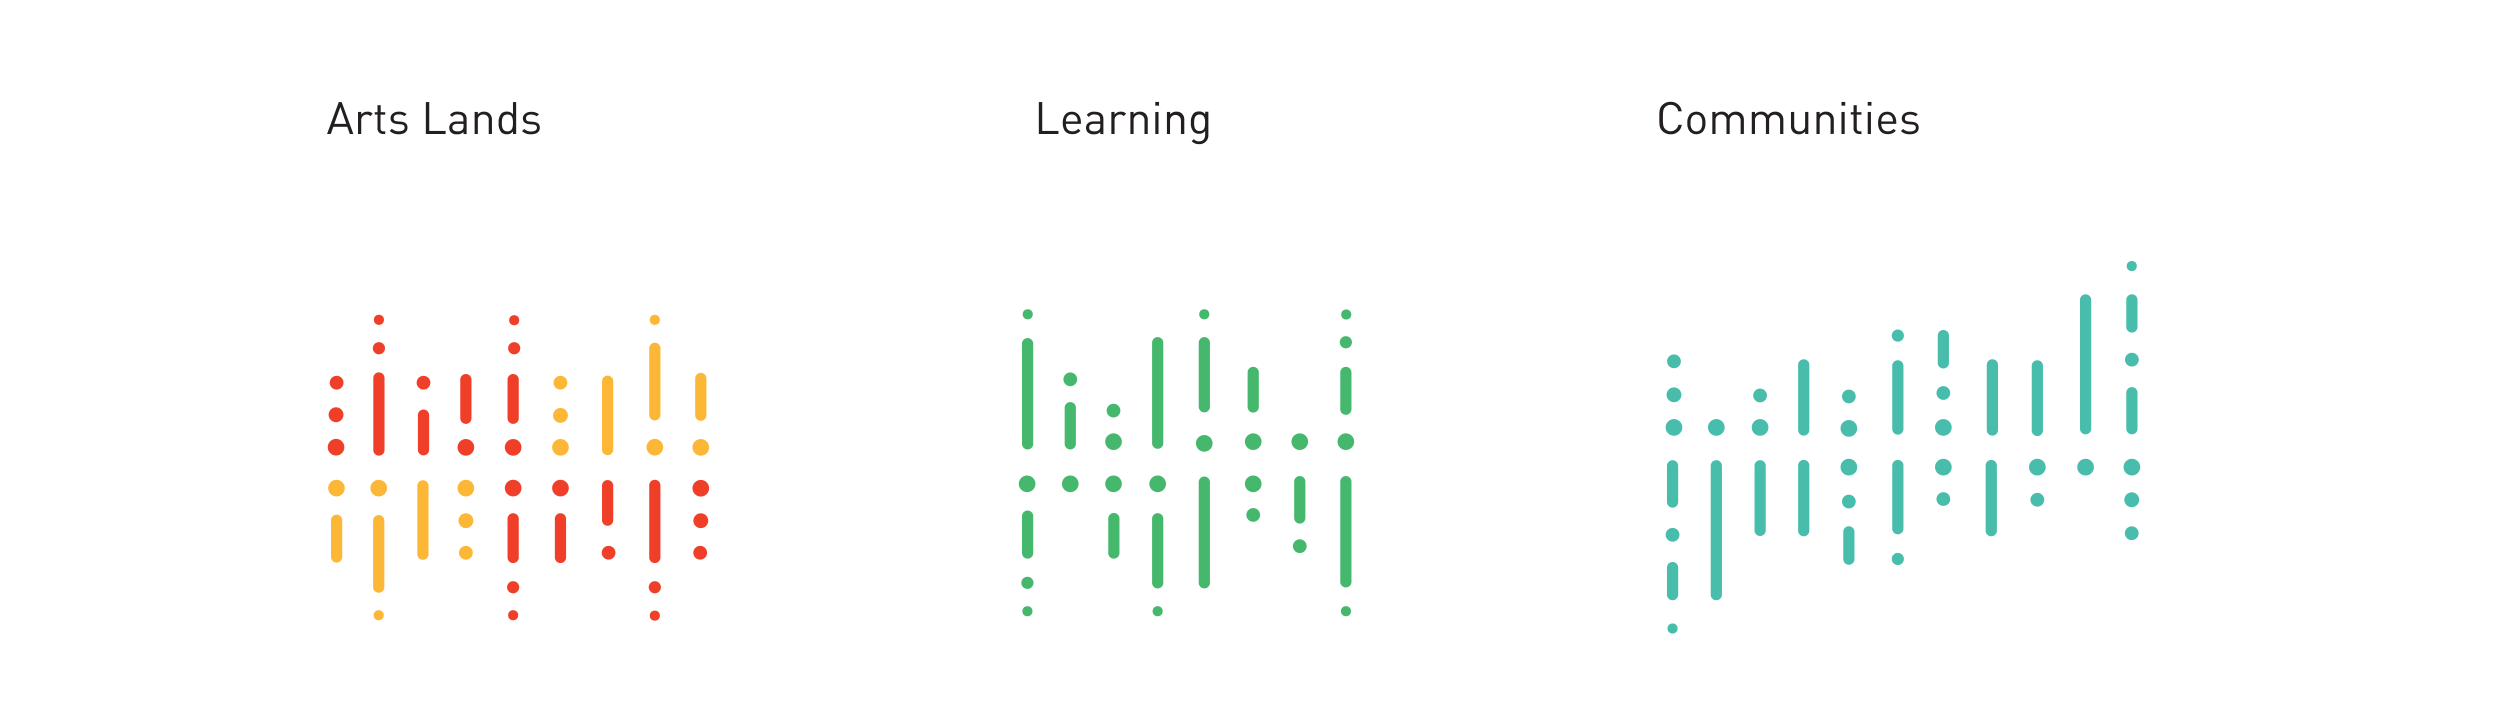 <svg id="Layer_1" data-name="Layer 1" xmlns="http://www.w3.org/2000/svg" viewBox="0 0 668.42 192.74"><defs><style>.cls-1{fill:#fdb737;}.cls-2{fill:#ef3f29;}.cls-3{fill:#46b86d;}.cls-4{fill:#48bdac;}.cls-5{fill:#231f20;}</style></defs><title>Artboard 5</title><path class="cls-1" d="M101.26,158.48a1.5,1.5,0,0,1-1.5-1.5V139.21a1.5,1.5,0,0,1,3,0V157A1.5,1.5,0,0,1,101.26,158.48Z"/><circle class="cls-1" cx="101.26" cy="130.51" r="2.23"/><circle class="cls-1" cx="124.56" cy="130.51" r="2.23"/><circle class="cls-1" cx="124.56" cy="139.22" r="1.99"/><path class="cls-1" d="M126.4,147.79a1.84,1.84,0,1,1-1.84-1.84,1.84,1.84,0,0,1,1.84,1.84"/><path class="cls-1" d="M113.08,149.68a1.5,1.5,0,0,1-1.5-1.5V129.9a1.5,1.5,0,0,1,3,0v18.28A1.5,1.5,0,0,1,113.08,149.68Z"/><path class="cls-1" d="M90,150.43a1.5,1.5,0,0,1-1.5-1.5v-9.83a1.5,1.5,0,0,1,3,0v9.83A1.5,1.5,0,0,1,90,150.43Z"/><circle class="cls-1" cx="89.96" cy="130.51" r="2.23"/><circle class="cls-2" cx="175.08" cy="164.6" r="1.35"/><path class="cls-2" d="M175.08,150.55a1.5,1.5,0,0,1-1.5-1.5V129.78a1.5,1.5,0,0,1,3,0V149A1.5,1.5,0,0,1,175.08,150.55Z"/><path class="cls-2" d="M162.46,140.57a1.5,1.5,0,0,1-1.5-1.5v-9.22a1.5,1.5,0,0,1,3,0v9.22A1.5,1.5,0,0,1,162.46,140.57Z"/><circle class="cls-2" cx="162.72" cy="147.79" r="1.84"/><path class="cls-2" d="M137.2,150.55a1.5,1.5,0,0,1-1.5-1.5V138.72a1.5,1.5,0,0,1,3,0V149A1.5,1.5,0,0,1,137.2,150.55Z"/><circle class="cls-2" cx="137.2" cy="157.01" r="1.63"/><circle class="cls-2" cx="137.2" cy="130.5" r="2.23"/><circle class="cls-2" cx="137.2" cy="164.49" r="1.35"/><path class="cls-2" d="M149.85,150.55a1.5,1.5,0,0,1-1.5-1.5V138.72a1.5,1.5,0,0,1,3,0V149A1.5,1.5,0,0,1,149.85,150.55Z"/><circle class="cls-2" cx="149.85" cy="130.5" r="2.23"/><circle class="cls-2" cx="175.08" cy="157.01" r="1.63"/><circle class="cls-2" cx="187.37" cy="130.54" r="2.23"/><circle class="cls-2" cx="187.37" cy="139.22" r="1.99"/><path class="cls-2" d="M189.05,147.79a1.84,1.84,0,1,1-1.84-1.84,1.84,1.84,0,0,1,1.84,1.84"/><circle class="cls-1" cx="101.26" cy="164.49" r="1.35"/><path class="cls-1" d="M175.08,112.41a1.5,1.5,0,0,1-1.5-1.5V93.13a1.5,1.5,0,1,1,3,0v17.77A1.5,1.5,0,0,1,175.08,112.41Z"/><circle class="cls-1" cx="175.08" cy="119.57" r="2.23"/><circle class="cls-1" cx="149.85" cy="119.61" r="2.23"/><circle class="cls-1" cx="149.85" cy="111.07" r="1.99"/><path class="cls-1" d="M148,102.32a1.84,1.84,0,1,1,1.84,1.84,1.84,1.84,0,0,1-1.84-1.84"/><path class="cls-1" d="M162.46,121.71a1.5,1.5,0,0,1-1.5-1.5V101.93a1.5,1.5,0,0,1,3,0v18.28A1.5,1.5,0,0,1,162.46,121.71Z"/><path class="cls-1" d="M187.37,112.52a1.5,1.5,0,0,1-1.5-1.5v-9.84a1.5,1.5,0,1,1,3,0V111A1.5,1.5,0,0,1,187.37,112.52Z"/><circle class="cls-1" cx="187.37" cy="119.61" r="2.23"/><circle class="cls-2" cx="101.31" cy="85.51" r="1.35"/><path class="cls-2" d="M101.31,121.83a1.5,1.5,0,0,1-1.5-1.5V101.06a1.5,1.5,0,1,1,3,0v19.26A1.5,1.5,0,0,1,101.31,121.83Z"/><path class="cls-2" d="M113.23,121.76a1.5,1.5,0,0,1-1.5-1.5V111a1.5,1.5,0,0,1,3,0v9.22A1.5,1.5,0,0,1,113.23,121.76Z"/><circle class="cls-2" cx="113.23" cy="102.32" r="1.84"/><path class="cls-2" d="M137.2,113.33a1.5,1.5,0,0,1-1.5-1.5V101.5a1.5,1.5,0,0,1,3,0v10.33A1.5,1.5,0,0,1,137.2,113.33Z"/><circle class="cls-2" cx="137.48" cy="93.11" r="1.63"/><circle class="cls-2" cx="137.2" cy="119.61" r="2.23"/><circle class="cls-2" cx="137.48" cy="85.62" r="1.35"/><path class="cls-2" d="M124.56,113.33a1.5,1.5,0,0,1-1.5-1.5V101.5a1.5,1.5,0,0,1,3,0v10.33A1.5,1.5,0,0,1,124.56,113.33Z"/><circle class="cls-2" cx="124.56" cy="119.61" r="2.23"/><circle class="cls-2" cx="101.31" cy="93.11" r="1.63"/><circle class="cls-2" cx="89.85" cy="119.57" r="2.23"/><circle class="cls-2" cx="89.85" cy="110.89" r="1.99"/><path class="cls-2" d="M88.17,102.32A1.84,1.84,0,1,1,90,104.16a1.84,1.84,0,0,1-1.84-1.84"/><circle class="cls-1" cx="175.08" cy="85.51" r="1.35"/><circle class="cls-3" cx="359.87" cy="163.42" r="1.35"/><circle class="cls-3" cx="309.52" cy="163.42" r="1.35"/><path class="cls-3" d="M309.53,157.33a1.5,1.5,0,0,1-1.5-1.5V138.7a1.5,1.5,0,0,1,3,0v17.13A1.5,1.5,0,0,1,309.53,157.33Z"/><path class="cls-3" d="M322,157.33a1.5,1.5,0,0,1-1.5-1.5V128.91a1.5,1.5,0,0,1,3,0v26.91A1.5,1.5,0,0,1,322,157.33Z"/><path class="cls-3" d="M347.52,140a1.5,1.5,0,0,1-1.5-1.5v-9.72a1.5,1.5,0,1,1,3,0v9.72A1.5,1.5,0,0,1,347.52,140Z"/><path class="cls-3" d="M297.81,149.37a1.5,1.5,0,0,1-1.5-1.5v-9.22a1.5,1.5,0,0,1,3,0v9.22A1.5,1.5,0,0,1,297.81,149.37Z"/><line class="cls-3" x1="359.84" y1="128.78" x2="359.84" y2="155.56"/><path class="cls-3" d="M359.84,157.06a1.5,1.5,0,0,1-1.5-1.5V128.78a1.5,1.5,0,0,1,3,0v26.78A1.5,1.5,0,0,1,359.84,157.06Z"/><circle class="cls-3" cx="309.53" cy="129.36" r="2.23"/><path class="cls-3" d="M274.75,149.37a1.5,1.5,0,0,1-1.5-1.5V138a1.5,1.5,0,0,1,3,0v9.83A1.5,1.5,0,0,1,274.75,149.37Z"/><circle class="cls-3" cx="274.7" cy="155.83" r="1.63"/><circle class="cls-3" cx="274.62" cy="129.36" r="2.23"/><circle class="cls-3" cx="274.7" cy="163.42" r="1.35"/><circle class="cls-3" cx="286.16" cy="129.36" r="2.23"/><circle class="cls-3" cx="297.72" cy="129.36" r="2.23"/><circle class="cls-3" cx="335.07" cy="129.36" r="2.23"/><circle class="cls-3" cx="347.52" cy="146.03" r="1.84"/><circle class="cls-3" cx="335.07" cy="137.68" r="1.84"/><circle class="cls-3" cx="274.78" cy="84.03" r="1.35"/><circle class="cls-3" cx="321.98" cy="84.03" r="1.35"/><path class="cls-3" d="M322,110.26a1.5,1.5,0,0,1-1.5-1.5V91.63a1.5,1.5,0,0,1,3,0v17.13A1.5,1.5,0,0,1,322,110.26Z"/><path class="cls-3" d="M309.53,120a1.5,1.5,0,0,1-1.5-1.5V91.63a1.5,1.5,0,0,1,3,0v26.91A1.5,1.5,0,0,1,309.53,120Z"/><path class="cls-3" d="M286.16,120.17a1.5,1.5,0,0,1-1.5-1.5V109a1.5,1.5,0,1,1,3,0v9.72A1.5,1.5,0,0,1,286.16,120.17Z"/><path class="cls-3" d="M335.07,110.31a1.5,1.5,0,0,1-1.5-1.5V99.58a1.5,1.5,0,1,1,3,0v9.22A1.5,1.5,0,0,1,335.07,110.31Z"/><line class="cls-3" x1="274.75" y1="118.67" x2="274.75" y2="91.89"/><path class="cls-3" d="M274.75,120.17a1.5,1.5,0,0,1-1.5-1.5V91.89a1.5,1.5,0,1,1,3,0v26.78A1.5,1.5,0,0,1,274.75,120.17Z"/><circle class="cls-3" cx="321.98" cy="118.54" r="2.23"/><path class="cls-3" d="M359.84,110.91a1.5,1.5,0,0,1-1.5-1.5V99.58a1.5,1.5,0,1,1,3,0v9.83A1.5,1.5,0,0,1,359.84,110.91Z"/><circle class="cls-3" cx="359.84" cy="91.51" r="1.63"/><circle class="cls-3" cx="359.84" cy="118.09" r="2.23"/><circle class="cls-3" cx="359.94" cy="84.09" r="1.35"/><circle class="cls-3" cx="347.52" cy="118.09" r="2.23"/><circle class="cls-3" cx="335.07" cy="118.09" r="2.23"/><circle class="cls-3" cx="297.72" cy="118.09" r="2.23"/><circle class="cls-3" cx="286.16" cy="101.42" r="1.84"/><circle class="cls-3" cx="297.72" cy="109.78" r="1.84"/><path class="cls-4" d="M544.72,135.46a1.84,1.84,0,1,1,1.84-1.84,1.84,1.84,0,0,1-1.84,1.84"/><path class="cls-4" d="M458.89,160.49a1.5,1.5,0,0,1-1.5-1.5V124.54a1.5,1.5,0,1,1,3,0V159A1.5,1.5,0,0,1,458.89,160.49Z"/><path class="cls-4" d="M482.26,143.39a1.5,1.5,0,0,1-1.5-1.5V124.47a1.5,1.5,0,1,1,3,0v17.42A1.5,1.5,0,0,1,482.26,143.39Z"/><path class="cls-4" d="M494.33,151a1.5,1.5,0,0,1-1.5-1.5v-7.3a1.5,1.5,0,1,1,3,0v7.3A1.5,1.5,0,0,1,494.33,151Z"/><path class="cls-4" d="M532.4,143.39a1.5,1.5,0,0,1-1.5-1.5V124.47a1.5,1.5,0,0,1,3,0v17.42A1.5,1.5,0,0,1,532.4,143.39Z"/><path class="cls-4" d="M507.42,142.86a1.5,1.5,0,0,1-1.5-1.5V124.47a1.5,1.5,0,0,1,3,0v16.89A1.5,1.5,0,0,1,507.42,142.86Z"/><path class="cls-4" d="M519.59,122.67a2.23,2.23,0,1,1-2.23,2.23,2.23,2.23,0,0,1,2.23-2.23"/><path class="cls-4" d="M470.6,143.31a1.5,1.5,0,0,1-1.5-1.5V124.54a1.5,1.5,0,0,1,3,0v17.27A1.5,1.5,0,0,1,470.6,143.31Z"/><path class="cls-4" d="M494.33,122.67a2.23,2.23,0,1,1-2.23,2.23,2.23,2.23,0,0,1,2.23-2.23"/><circle class="cls-4" cx="494.33" cy="134.1" r="1.84"/><circle class="cls-4" cx="507.42" cy="149.45" r="1.63"/><circle class="cls-4" cx="519.59" cy="133.43" r="1.84"/><path class="cls-4" d="M544.72,122.67a2.23,2.23,0,1,1-2.23,2.23,2.23,2.23,0,0,1,2.23-2.23"/><path class="cls-4" d="M570,122.67a2.23,2.23,0,1,1-2.23,2.23,2.23,2.23,0,0,1,2.23-2.23"/><circle class="cls-4" cx="569.96" cy="133.62" r="1.99"/><path class="cls-4" d="M571.8,142.57a1.84,1.84,0,1,1-1.84-1.84,1.84,1.84,0,0,1,1.84,1.84"/><path class="cls-4" d="M557.62,122.67a2.23,2.23,0,1,1-2.23,2.23,2.23,2.23,0,0,1,2.23-2.23"/><path class="cls-4" d="M447.19,135.73a1.5,1.5,0,0,1-1.5-1.5v-9.68a1.5,1.5,0,1,1,3,0v9.68A1.5,1.5,0,0,1,447.19,135.73Z"/><path class="cls-4" d="M447.19,141.15a1.84,1.84,0,1,1-1.84,1.84,1.84,1.84,0,0,1,1.84-1.84"/><path class="cls-4" d="M447.19,160.49a1.5,1.5,0,0,1-1.5-1.5v-7.24a1.5,1.5,0,0,1,3,0V159A1.5,1.5,0,0,1,447.19,160.49Z"/><circle class="cls-4" cx="447.19" cy="168.04" r="1.35"/><path class="cls-4" d="M470.59,103.9a1.84,1.84,0,1,1-1.84,1.84,1.84,1.84,0,0,1,1.84-1.84"/><path class="cls-4" d="M557.62,116.13a1.5,1.5,0,0,1-1.5-1.5V80.19a1.5,1.5,0,0,1,3,0v34.45A1.5,1.5,0,0,1,557.62,116.13Z"/><path class="cls-4" d="M532.7,116.48a1.5,1.5,0,0,1-1.5-1.5V97.55a1.5,1.5,0,1,1,3,0V115A1.5,1.5,0,0,1,532.7,116.48Z"/><path class="cls-4" d="M519.59,98.52a1.5,1.5,0,0,1-1.5-1.5v-7.3a1.5,1.5,0,0,1,3,0V97A1.5,1.5,0,0,1,519.59,98.52Z"/><path class="cls-4" d="M482.26,116.47a1.5,1.5,0,0,1-1.5-1.5V97.56a1.5,1.5,0,1,1,3,0V115A1.5,1.5,0,0,1,482.26,116.47Z"/><path class="cls-4" d="M507.42,116.21a1.5,1.5,0,0,1-1.5-1.5V97.82a1.5,1.5,0,0,1,3,0v16.89A1.5,1.5,0,0,1,507.42,116.21Z"/><path class="cls-4" d="M494.33,116.77a2.23,2.23,0,1,1,2.23-2.23,2.23,2.23,0,0,1-2.23,2.23"/><path class="cls-4" d="M544.72,116.59a1.5,1.5,0,0,1-1.5-1.5V97.82a1.5,1.5,0,1,1,3,0v17.27A1.5,1.5,0,0,1,544.72,116.59Z"/><path class="cls-4" d="M519.59,116.51a2.23,2.23,0,1,1,2.23-2.23,2.23,2.23,0,0,1-2.23,2.23"/><circle class="cls-4" cx="519.59" cy="105.08" r="1.84"/><circle class="cls-4" cx="507.42" cy="89.73" r="1.63"/><circle class="cls-4" cx="494.33" cy="106" r="1.84"/><path class="cls-4" d="M470.59,116.51a2.23,2.23,0,1,1,2.23-2.23,2.23,2.23,0,0,1-2.23,2.23"/><path class="cls-4" d="M447.57,116.51a2.23,2.23,0,1,1,2.23-2.23,2.23,2.23,0,0,1-2.23,2.23"/><circle class="cls-4" cx="447.57" cy="105.56" r="1.99"/><path class="cls-4" d="M445.73,96.61a1.84,1.84,0,1,1,1.84,1.84,1.84,1.84,0,0,1-1.84-1.84"/><path class="cls-4" d="M458.89,116.51a2.23,2.23,0,1,1,2.23-2.23,2.23,2.23,0,0,1-2.23,2.23"/><path class="cls-4" d="M570,116.13a1.5,1.5,0,0,1-1.5-1.5V105a1.5,1.5,0,1,1,3,0v9.68A1.5,1.5,0,0,1,570,116.13Z"/><path class="cls-4" d="M570,98a1.84,1.84,0,1,1,1.84-1.84A1.84,1.84,0,0,1,570,98"/><path class="cls-4" d="M570,88.92a1.5,1.5,0,0,1-1.5-1.5V80.19a1.5,1.5,0,0,1,3,0v7.24A1.5,1.5,0,0,1,570,88.92Z"/><circle class="cls-4" cx="569.96" cy="71.14" r="1.35"/><path class="cls-5" d="M277.75,35.83V27.29h.91V35H283v.82Z"/><path class="cls-5" d="M285,33.11c0,1.29.61,2,1.74,2a1.94,1.94,0,0,0,1.55-.67l.59.52a2.7,2.7,0,0,1-2.16.91c-1.56,0-2.58-.94-2.58-3,0-1.91.92-3,2.42-3S289,31,289,32.71v.4Zm2.94-1.63a1.52,1.52,0,0,0-2.76,0,2.48,2.48,0,0,0-.18,1h3.12A2.48,2.48,0,0,0,287.95,31.47Z"/><path class="cls-5" d="M294.18,35.83v-.56a2.07,2.07,0,0,1-1.7.63,2.1,2.1,0,0,1-1.67-.54,1.7,1.7,0,0,1-.44-1.2c0-1,.72-1.7,2-1.7h1.78v-.56c0-.86-.43-1.29-1.51-1.29a1.55,1.55,0,0,0-1.49.67l-.59-.54a2.29,2.29,0,0,1,2.09-.87c1.58,0,2.36.68,2.36,2v4Zm0-2.72h-1.66c-.89,0-1.32.36-1.32,1s.42,1,1.36,1a1.73,1.73,0,0,0,1.32-.4,1.36,1.36,0,0,0,.3-1Z"/><path class="cls-5" d="M300.44,31.05a1.23,1.23,0,0,0-1-.43A1.44,1.44,0,0,0,298,32.21v3.62h-.86v-5.9H298v.72a2,2,0,0,1,1.66-.79,1.82,1.82,0,0,1,1.42.55Z"/><path class="cls-5" d="M306,35.83V32.19a1.46,1.46,0,1,0-2.91,0v3.63h-.86v-5.9h.86v.65a2.13,2.13,0,0,1,1.66-.72,2.07,2.07,0,0,1,1.51.55,2.18,2.18,0,0,1,.61,1.64v3.78Z"/><path class="cls-5" d="M308.89,28.25v-1h1v1Zm0,7.58v-5.9h.86v5.9Z"/><path class="cls-5" d="M315.75,35.83V32.19a1.46,1.46,0,1,0-2.92,0v3.63H312v-5.9h.86v.65a2.13,2.13,0,0,1,1.66-.72,2.07,2.07,0,0,1,1.51.55,2.18,2.18,0,0,1,.61,1.64v3.78Z"/><path class="cls-5" d="M320.62,38.54a2.6,2.6,0,0,1-2-.79l.56-.55a1.82,1.82,0,0,0,1.42.59c1.14,0,1.62-.8,1.62-1.81V35a1.9,1.9,0,0,1-1.66.77,2,2,0,0,1-1.43-.53,3.39,3.39,0,0,1-.72-2.46,3.39,3.39,0,0,1,.72-2.46,2,2,0,0,1,1.44-.52,1.86,1.86,0,0,1,1.66.77v-.7h.85V36A2.35,2.35,0,0,1,320.62,38.54Zm.13-7.92c-1.28,0-1.48,1.1-1.48,2.21s.19,2.21,1.48,2.21,1.46-1.1,1.46-2.21S322,30.62,320.75,30.62Z"/><path class="cls-5" d="M93.53,35.83l-.68-1.93H89.12l-.68,1.93h-1l3.14-8.54h.77l3.13,8.54ZM91,28.6l-1.61,4.51h3.19Z"/><path class="cls-5" d="M99,31.06a1.23,1.23,0,0,0-1-.43,1.44,1.44,0,0,0-1.42,1.58v3.62h-.86v-5.9h.86v.72a2,2,0,0,1,1.65-.79,1.82,1.82,0,0,1,1.42.55Z"/><path class="cls-5" d="M102.44,35.83a1.45,1.45,0,0,1-1.51-1.58V30.62h-.74V30h.74V28.12h.86V30H103v.66h-1.26v3.6c0,.54.25.86.8.86H103v.74Z"/><path class="cls-5" d="M106.62,35.9A3.26,3.26,0,0,1,104.2,35l.58-.58a2.41,2.41,0,0,0,1.83.68c1,0,1.57-.35,1.57-1,0-.52-.3-.8-1-.86l-1-.08c-1.15-.1-1.76-.61-1.76-1.58s.91-1.73,2.17-1.73a3.34,3.34,0,0,1,2.12.64l-.56.56a2.52,2.52,0,0,0-1.57-.47c-.86,0-1.32.37-1.32,1s.29.8,1,.86l.95.08c1,.1,1.74.49,1.74,1.6S108.05,35.9,106.62,35.9Z"/><path class="cls-5" d="M113.86,35.83V27.29h.91V35h4.37v.82Z"/><path class="cls-5" d="M123.93,35.83v-.56a2.07,2.07,0,0,1-1.7.64,2.1,2.1,0,0,1-1.67-.54,1.7,1.7,0,0,1-.44-1.2c0-1,.72-1.7,2-1.7h1.78V31.9c0-.86-.43-1.3-1.51-1.3a1.55,1.55,0,0,0-1.49.67l-.59-.54a2.29,2.29,0,0,1,2.09-.87c1.58,0,2.36.68,2.36,2v4Zm0-2.72h-1.66c-.89,0-1.32.36-1.32,1s.42,1,1.36,1a1.73,1.73,0,0,0,1.32-.4,1.36,1.36,0,0,0,.3-1Z"/><path class="cls-5" d="M130.67,35.83V32.19a1.37,1.37,0,0,0-1.45-1.57,1.39,1.39,0,0,0-1.46,1.57v3.63h-.86v-5.9h.86v.65a2.13,2.13,0,0,1,1.65-.72,2.07,2.07,0,0,1,1.51.55,2.18,2.18,0,0,1,.61,1.64v3.78Z"/><path class="cls-5" d="M137.16,35.83v-.71a1.91,1.91,0,0,1-1.68.78,2.06,2.06,0,0,1-1.44-.52,3.53,3.53,0,0,1-.72-2.51,3.52,3.52,0,0,1,.72-2.51,2.06,2.06,0,0,1,1.44-.52,1.9,1.9,0,0,1,1.67.76V27.29H138v8.54Zm-1.49-5.21c-1.28,0-1.49,1.1-1.49,2.25s.2,2.25,1.49,2.25,1.48-1.1,1.48-2.25S137,30.62,135.68,30.62Z"/><path class="cls-5" d="M142,35.9a3.26,3.26,0,0,1-2.42-.85l.58-.58a2.41,2.41,0,0,0,1.83.68c1,0,1.57-.35,1.57-1,0-.52-.3-.8-1-.86l-1-.08c-1.15-.1-1.76-.61-1.76-1.58s.91-1.73,2.17-1.73a3.34,3.34,0,0,1,2.12.64l-.56.56a2.52,2.52,0,0,0-1.57-.47c-.86,0-1.32.37-1.32,1s.29.8,1,.86l.95.08c1,.1,1.74.49,1.74,1.6S143.46,35.9,142,35.9Z"/><path class="cls-5" d="M446.63,35.9a3,3,0,0,1-2.18-.89c-.8-.8-.8-1.64-.8-3.45s0-2.65.8-3.45a3,3,0,0,1,2.18-.89,2.88,2.88,0,0,1,3,2.54h-.94a2,2,0,0,0-2-1.73,2.06,2.06,0,0,0-1.48.6c-.54.55-.6,1.14-.6,2.93s.06,2.37.6,2.93a2.09,2.09,0,0,0,3.53-1.13h.91A2.88,2.88,0,0,1,446.63,35.9Z"/><path class="cls-5" d="M455.25,35.23a2.47,2.47,0,0,1-3.38,0,3.17,3.17,0,0,1-.72-2.35,3.17,3.17,0,0,1,.72-2.35,2.47,2.47,0,0,1,3.38,0,3.17,3.17,0,0,1,.72,2.35A3.17,3.17,0,0,1,455.25,35.23Zm-.61-4.17a1.51,1.51,0,0,0-1.08-.43,1.48,1.48,0,0,0-1.07.43,2.58,2.58,0,0,0-.48,1.82,2.57,2.57,0,0,0,.48,1.82,1.48,1.48,0,0,0,1.07.43,1.51,1.51,0,0,0,1.08-.43,2.57,2.57,0,0,0,.47-1.82A2.57,2.57,0,0,0,454.63,31.05Z"/><path class="cls-5" d="M465.39,35.83V32.19a1.46,1.46,0,1,0-2.93-.1v3.73h-.86V32.19a1.37,1.37,0,0,0-1.45-1.57,1.4,1.4,0,0,0-1.47,1.57v3.63h-.86v-5.9h.86v.65a2.15,2.15,0,0,1,1.67-.72,1.94,1.94,0,0,1,1.81,1,2.26,2.26,0,0,1,1.94-1,2.15,2.15,0,0,1,1.52.55,2.19,2.19,0,0,1,.64,1.64v3.78Z"/><path class="cls-5" d="M475.94,35.83V32.19a1.46,1.46,0,1,0-2.93-.1v3.73h-.86V32.19a1.37,1.37,0,0,0-1.45-1.57,1.4,1.4,0,0,0-1.47,1.57v3.63h-.86v-5.9h.86v.65a2.15,2.15,0,0,1,1.67-.72,1.94,1.94,0,0,1,1.81,1,2.26,2.26,0,0,1,1.94-1,2.15,2.15,0,0,1,1.52.55,2.19,2.19,0,0,1,.64,1.64v3.78Z"/><path class="cls-5" d="M482.64,35.83v-.66a2.16,2.16,0,0,1-1.67.73,2.1,2.1,0,0,1-1.52-.55,2.2,2.2,0,0,1-.6-1.65V29.93h.86v3.63c0,1,.55,1.57,1.44,1.57a1.4,1.4,0,0,0,1.48-1.57V29.93h.86v5.9Z"/><path class="cls-5" d="M489.43,35.83V32.19a1.46,1.46,0,1,0-2.91,0v3.63h-.86v-5.9h.86v.65a2.12,2.12,0,0,1,1.66-.72,2.06,2.06,0,0,1,1.51.55A2.18,2.18,0,0,1,490.3,32v3.78Z"/><path class="cls-5" d="M492.35,28.25v-1h1v1Zm0,7.58v-5.9h.86v5.9Z"/><path class="cls-5" d="M497.09,35.83a1.45,1.45,0,0,1-1.51-1.58V30.62h-.74V30h.74V28.12h.86V30h1.26v.66h-1.26v3.6c0,.54.25.86.8.86h.46v.74Z"/><path class="cls-5" d="M499.37,28.25v-1h1v1Zm0,7.58v-5.9h.86v5.9Z"/><path class="cls-5" d="M503,33.11c0,1.29.61,2,1.74,2a1.94,1.94,0,0,0,1.55-.67l.59.52a2.7,2.7,0,0,1-2.16.91c-1.56,0-2.58-.94-2.58-3,0-1.91.92-3,2.42-3S507,31,507,32.71v.4Zm2.94-1.63a1.52,1.52,0,0,0-2.76,0,2.47,2.47,0,0,0-.18,1h3.12A2.49,2.49,0,0,0,505.93,31.47Z"/><path class="cls-5" d="M510.67,35.9a3.25,3.25,0,0,1-2.42-.85l.58-.58a2.42,2.42,0,0,0,1.83.68c1,0,1.57-.35,1.57-1,0-.52-.3-.8-1-.86l-1-.08c-1.15-.1-1.76-.61-1.76-1.58s.91-1.73,2.17-1.73a3.33,3.33,0,0,1,2.12.64l-.56.56a2.51,2.51,0,0,0-1.57-.47c-.86,0-1.32.37-1.32,1s.29.8,1,.86l.95.08c1,.1,1.74.49,1.74,1.59S512.1,35.9,510.67,35.9Z"/></svg>